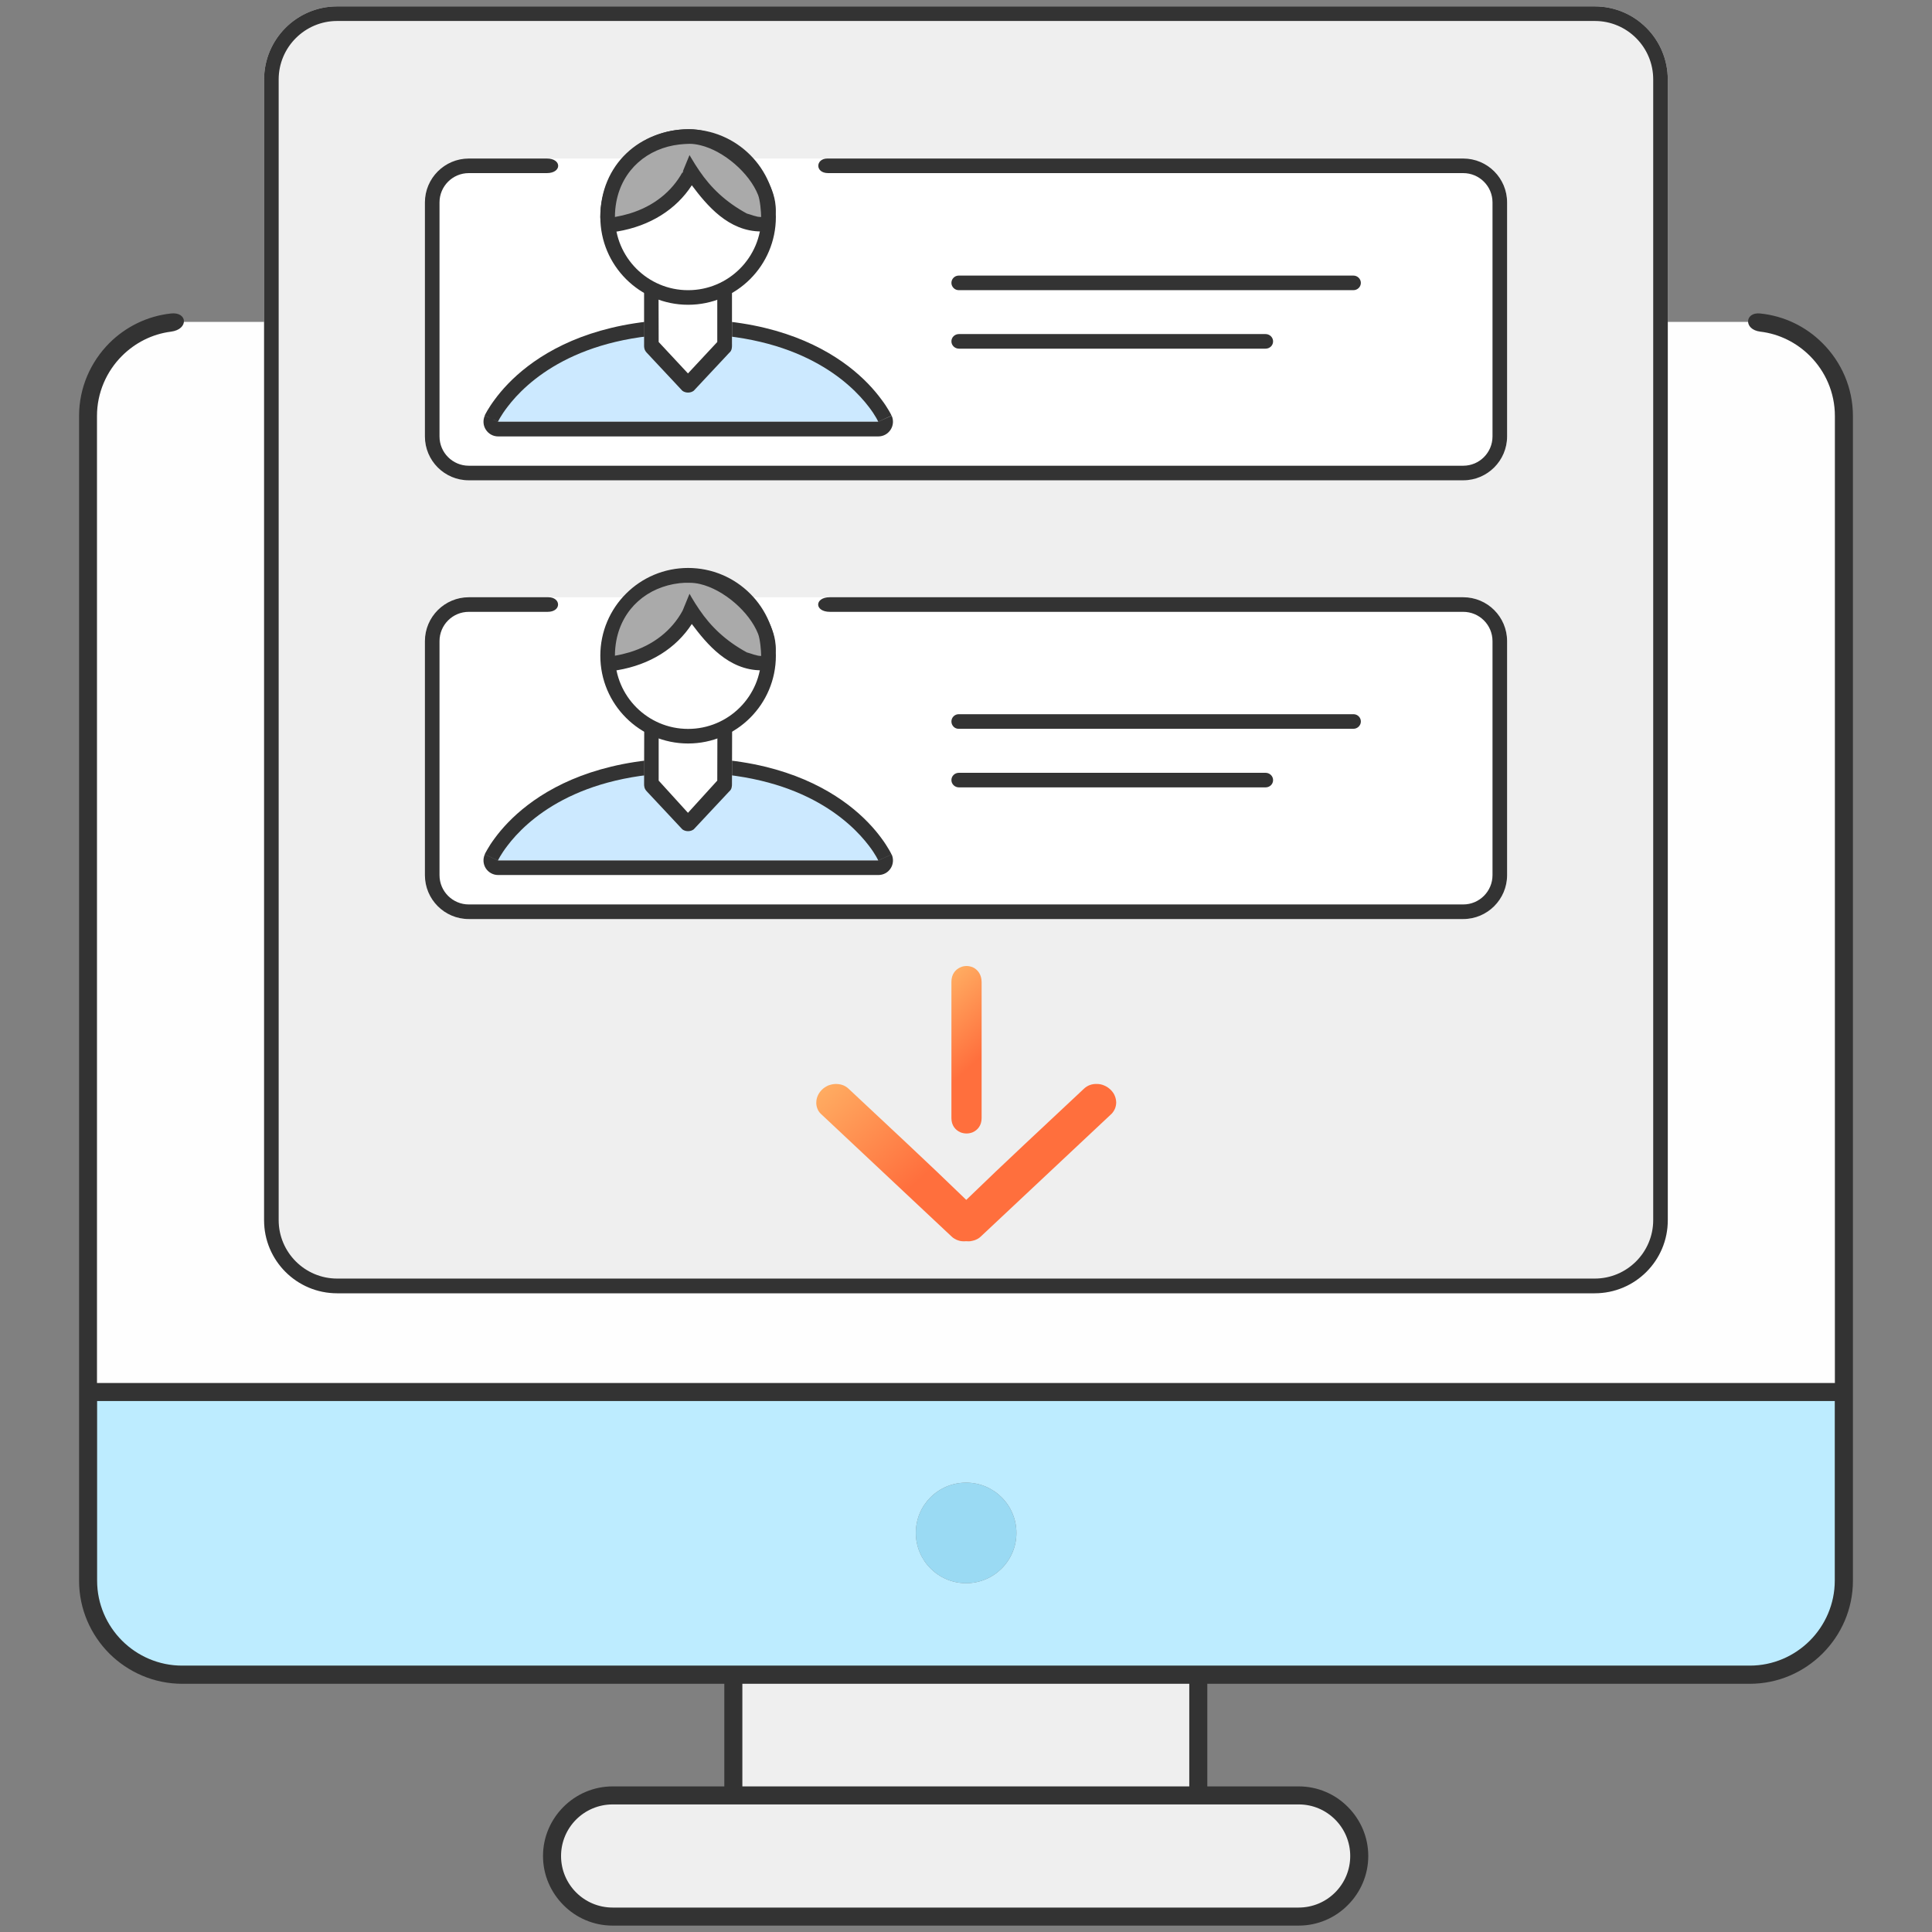 <svg width="135" height="135" viewBox="0 0 135 135" fill="none" xmlns="http://www.w3.org/2000/svg">
<rect x="0" y="0" width="135" height="135" fill="#808080" stroke="none"/>
<path d="M83.727 117.012H51.237V125.451H83.727V117.012Z" fill="#EFEFEF"/>
<path fill-rule="evenodd" clip-rule="evenodd" d="M12.928 22.494H12.731C9.119 22.494 6.16 25.453 6.16 29.065V97.262H128.849V37.996V29.065C128.849 25.453 125.89 22.494 122.278 22.494H46.32H41.868H12.928Z" fill="#FEFEFE"/>
<path fill-rule="evenodd" clip-rule="evenodd" d="M128.849 97.262H6.16V110.44C6.16 114.052 9.119 117.012 12.731 117.012H51.247H83.736H122.278C125.89 117.012 128.849 114.061 128.849 110.44V97.262ZM67.509 103.601C69.449 103.601 71.023 105.174 71.023 107.115C71.023 109.055 69.449 110.628 67.509 110.628C65.569 110.628 63.996 109.055 63.996 107.115C63.987 105.174 65.56 103.601 67.509 103.601Z" fill="#BDECFF"/>
<path fill-rule="evenodd" clip-rule="evenodd" d="M6.786 96.637H128.214V29.065C128.214 27.429 127.544 25.945 126.471 24.872C125.559 23.96 124.352 23.334 123.002 23.174C121.822 23.03 121.911 21.797 122.984 21.904C124.683 22.074 126.212 22.834 127.356 23.987C128.661 25.292 129.475 27.089 129.475 29.074V110.45C129.475 112.434 128.661 114.231 127.356 115.537C126.051 116.842 124.254 117.656 122.269 117.656H12.731C10.755 117.656 8.95 116.842 7.644 115.546C6.339 114.24 5.525 112.434 5.525 110.459V29.065C5.525 27.08 6.339 25.283 7.635 23.978C8.771 22.843 10.282 22.083 11.954 21.904C13.107 21.779 13.196 23.012 11.954 23.174C10.621 23.343 9.432 23.96 8.52 24.872C7.448 25.945 6.777 27.438 6.777 29.065V96.637H6.786ZM128.214 97.897H6.786V110.45C6.786 112.086 7.457 113.57 8.529 114.643C9.602 115.716 11.095 116.386 12.722 116.386H122.269C123.905 116.386 125.389 115.716 126.462 114.643C127.535 113.57 128.206 112.077 128.206 110.45V97.897H128.214Z" fill="#333333"/>
<path fill-rule="evenodd" clip-rule="evenodd" d="M83.736 125.451H51.238H42.807C40.474 125.451 38.569 127.355 38.569 129.689C38.569 132.022 40.474 133.927 42.807 133.927H90.746C93.079 133.927 94.983 132.022 94.983 129.689C94.983 127.364 93.079 125.451 90.746 125.451H83.736Z" fill="#EFEFEF"/>
<path fill-rule="evenodd" clip-rule="evenodd" d="M67.509 103.601C69.449 103.601 71.022 105.175 71.022 107.115C71.022 109.055 69.449 110.628 67.509 110.628C65.569 110.628 63.995 109.055 63.995 107.115C63.986 105.175 65.56 103.601 67.509 103.601Z" fill="#9ADAF3"/>
<path d="M51.873 116.654H50.612V125.872H51.873V116.654Z" fill="#333333"/>
<path d="M84.362 116.708H83.102V125.8H84.362V116.708Z" fill="#333333"/>
<path fill-rule="evenodd" clip-rule="evenodd" d="M42.807 124.826H90.745C92.086 124.826 93.302 125.371 94.178 126.256C95.064 127.141 95.609 128.357 95.609 129.689C95.609 131.021 95.064 132.237 94.178 133.122C93.302 134.007 92.086 134.553 90.745 134.553H42.807C41.466 134.553 40.25 134.007 39.374 133.122C38.489 132.237 37.943 131.021 37.943 129.689C37.943 128.357 38.489 127.141 39.374 126.256C40.259 125.371 41.475 124.826 42.807 124.826ZM90.754 126.086H42.807C41.815 126.086 40.912 126.489 40.259 127.141C39.606 127.794 39.204 128.697 39.204 129.689C39.204 130.682 39.606 131.585 40.259 132.237C40.912 132.89 41.815 133.292 42.807 133.292H90.745C91.738 133.292 92.641 132.89 93.293 132.237C93.946 131.585 94.348 130.682 94.348 129.689C94.348 128.697 93.946 127.794 93.293 127.141C92.641 126.489 91.747 126.086 90.754 126.086Z" fill="#333333"/>
<path fill-rule="evenodd" clip-rule="evenodd" d="M18.453 5.561C18.453 2.736 20.742 0.447 23.558 0.447H111.433C114.258 0.447 116.538 2.736 116.538 5.561V85.264C116.538 88.09 114.249 90.369 111.433 90.369H23.558C20.733 90.369 18.453 88.081 18.453 85.264V5.561Z" fill="#EFEFEF"/>
<path fill-rule="evenodd" clip-rule="evenodd" d="M111.442 1.466H23.558C21.305 1.466 19.472 3.299 19.472 5.552V85.255C19.472 87.508 21.305 89.341 23.558 89.341H111.433C113.686 89.341 115.519 87.508 115.519 85.255V5.561C115.528 3.299 113.695 1.466 111.442 1.466ZM23.558 0.447H111.433C114.258 0.447 116.538 2.736 116.538 5.561V85.264C116.538 88.09 114.249 90.369 111.433 90.369H23.558C20.733 90.369 18.453 88.081 18.453 85.264V5.561C18.453 2.736 20.742 0.447 23.558 0.447Z" fill="#333333"/>
<path fill-rule="evenodd" clip-rule="evenodd" d="M29.691 14.144C29.691 12.454 31.059 11.077 32.758 11.077H102.243C103.932 11.077 105.309 12.454 105.309 14.144V30.496C105.309 32.185 103.941 33.562 102.243 33.562H32.758C31.068 33.562 29.691 32.185 29.691 30.496V14.144Z" fill="white"/>
<path fill-rule="evenodd" clip-rule="evenodd" d="M38.212 11.077H32.758C31.068 11.077 29.691 12.454 29.691 14.144V30.496C29.691 32.185 31.059 33.562 32.758 33.562H102.243C103.932 33.562 105.309 32.185 105.309 30.496V14.144C105.309 12.454 103.941 11.077 102.243 11.077H57.809C56.986 11.077 56.933 12.096 57.871 12.096H102.243C103.369 12.096 104.29 13.008 104.29 14.144V30.496C104.29 31.622 103.378 32.543 102.243 32.543H32.758C31.631 32.543 30.711 31.631 30.711 30.496V14.144C30.711 13.017 31.622 12.096 32.758 12.096H38.212C39.267 12.096 39.267 11.077 38.212 11.077Z" fill="#333333"/>
<path fill-rule="evenodd" clip-rule="evenodd" d="M48.081 22.315C37.594 22.315 34.796 29.467 34.796 29.467H61.367C61.367 29.467 58.568 22.315 48.081 22.315Z" fill="#CCE9FF"/>
<path fill-rule="evenodd" clip-rule="evenodd" d="M33.875 29.047L34.805 29.467H61.376L62.306 29.047C62.449 29.36 62.422 29.735 62.234 30.022C62.046 30.317 61.724 30.495 61.376 30.495H34.805C34.456 30.495 34.135 30.317 33.947 30.022C33.759 29.735 33.732 29.36 33.875 29.047ZM60.723 28.448C61.188 29.056 61.367 29.467 61.367 29.467L62.297 29.038C62.315 29.065 62.261 29.002 62.297 29.038C62.27 28.976 62.172 28.788 62.109 28.689C61.993 28.493 61.823 28.216 61.581 27.903C61.108 27.259 60.366 26.419 59.275 25.587C57.075 23.915 53.535 22.315 48.081 22.315C42.628 22.315 39.078 23.915 36.888 25.587C35.797 26.419 35.055 27.259 34.581 27.903C34.34 28.224 34.17 28.493 34.054 28.689C34 28.788 33.956 28.868 33.92 28.931C33.902 28.958 33.893 28.985 33.884 29.002L33.875 29.029L33.866 29.038C33.866 29.038 33.866 29.038 34.796 29.467C34.796 29.467 34.984 29.056 35.449 28.448C36.763 26.705 40.312 23.334 48.081 23.334C55.851 23.343 59.4 26.705 60.723 28.448Z" fill="#333333"/>
<path fill-rule="evenodd" clip-rule="evenodd" d="M45.024 20.276H51.149V24.038L48.101 26.981L45.024 24.038V20.276Z" fill="white"/>
<path fill-rule="evenodd" clip-rule="evenodd" d="M54.215 15.163C54.215 18.551 51.47 21.296 48.081 21.296C44.693 21.296 41.948 18.551 41.948 15.163C41.948 11.774 44.693 9.03 48.081 9.03C51.47 9.039 54.215 11.783 54.215 15.163Z" fill="white"/>
<path fill-rule="evenodd" clip-rule="evenodd" d="M48.081 20.277C50.907 20.277 53.195 17.988 53.195 15.172C53.195 12.347 50.907 10.058 48.081 10.058C45.256 10.058 42.976 12.347 42.976 15.172C42.976 17.988 45.265 20.277 48.081 20.277ZM48.081 21.296C44.693 21.296 41.948 18.551 41.948 15.163C41.948 11.774 44.693 9.03 48.081 9.03C51.47 9.03 54.215 11.774 54.215 15.163C54.215 18.551 51.47 21.296 48.081 21.296Z" fill="#333333"/>
<path fill-rule="evenodd" clip-rule="evenodd" d="M48.189 11.064C49.226 12.763 50.737 15.181 53.294 15.181C53.598 12.007 50.361 9.851 48.189 9.851C45.247 9.851 42.69 12.123 42.69 15.521C45.364 15.091 47.518 13.255 48.189 11.064Z" fill="#AAAAAA"/>
<path fill-rule="evenodd" clip-rule="evenodd" d="M47.482 10.094C45.229 10.353 43.486 11.864 43.066 14.108C43.003 14.448 42.968 14.796 42.968 15.163C43.325 15.1 43.665 15.02 43.996 14.921C45.667 14.412 46.946 13.393 47.697 12.016C47.59 12.347 47.858 11.721 47.697 12.016C47.724 11.935 48.153 10.916 48.18 10.836C48.224 10.916 48.278 10.997 48.323 11.077C48.493 11.363 48.671 11.649 48.868 11.935C49.664 13.107 50.692 14.108 52.185 14.921C52.507 15.002 52.82 15.163 53.186 15.163C53.186 14.832 53.115 13.974 52.972 13.625C52.364 12.087 50.576 10.541 48.931 10.147C48.671 10.085 48.421 10.049 48.18 10.049C47.947 10.058 47.715 10.067 47.482 10.094ZM48.341 12.946C47.241 14.644 45.417 15.789 43.146 16.173C42.851 16.227 42.547 16.137 42.315 15.941C42.082 15.744 41.948 15.458 41.948 15.163C41.948 11.488 44.72 9.03 48.18 9.03C49.619 9.03 51.103 9.843 52.185 10.836C53.258 11.81 54.206 13.205 54.206 14.653C54.206 15.216 53.75 16.173 53.186 16.173C50.898 16.173 49.387 14.34 48.341 12.946Z" fill="#333333"/>
<path fill-rule="evenodd" clip-rule="evenodd" d="M50.638 19.826C50.96 19.826 51.148 20.068 51.148 20.336V24.13C51.148 24.264 51.148 24.496 50.96 24.648L48.475 27.304C48.251 27.474 47.903 27.474 47.679 27.304L45.194 24.648C45.006 24.452 45.006 24.264 45.006 24.13L45.006 20.336C45.006 20.068 45.22 19.826 45.542 19.826C45.864 19.826 46.016 20.068 46.016 20.336L46.025 23.897L48.072 26.094L50.12 23.897V20.336C50.129 20.068 50.316 19.826 50.638 19.826Z" fill="#333333"/>
<path fill-rule="evenodd" clip-rule="evenodd" d="M66.481 19.767C66.481 19.481 66.714 19.257 66.991 19.257H94.572C94.858 19.257 95.091 19.49 95.091 19.767C95.091 20.044 94.858 20.276 94.572 20.276H66.991C66.714 20.276 66.481 20.044 66.481 19.767Z" fill="#333333"/>
<path fill-rule="evenodd" clip-rule="evenodd" d="M66.481 23.853C66.481 23.567 66.714 23.343 67.009 23.343H88.43C88.725 23.343 88.958 23.576 88.958 23.853C88.958 24.139 88.725 24.363 88.43 24.363H67.009C66.714 24.363 66.481 24.13 66.481 23.853Z" fill="#333333"/>
<path fill-rule="evenodd" clip-rule="evenodd" d="M29.691 44.8C29.691 43.11 31.059 41.733 32.758 41.733H102.243C103.932 41.733 105.309 43.11 105.309 44.8V61.152C105.309 62.842 103.941 64.219 102.243 64.219H32.758C31.068 64.219 29.691 62.842 29.691 61.152V44.8Z" fill="white"/>
<path fill-rule="evenodd" clip-rule="evenodd" d="M38.31 41.733H32.758C31.068 41.733 29.691 43.11 29.691 44.8V61.152C29.691 62.842 31.059 64.219 32.758 64.219H102.243C103.932 64.219 105.309 62.842 105.309 61.152V44.8C105.309 43.11 103.941 41.733 102.243 41.733H57.979C56.906 41.733 56.888 42.753 57.997 42.753H102.243C103.369 42.753 104.29 43.664 104.29 44.8V61.152C104.29 62.278 103.378 63.199 102.243 63.199H32.758C31.631 63.199 30.711 62.287 30.711 61.152V44.8C30.711 43.673 31.622 42.753 32.758 42.753H38.265C39.249 42.753 39.213 41.733 38.31 41.733Z" fill="#333333"/>
<path fill-rule="evenodd" clip-rule="evenodd" d="M48.081 52.972C37.594 52.972 34.796 60.124 34.796 60.124H61.367C61.367 60.124 58.568 52.972 48.081 52.972Z" fill="#CCE9FF"/>
<path fill-rule="evenodd" clip-rule="evenodd" d="M33.875 59.704L34.805 60.124H61.376L62.306 59.704C62.449 60.017 62.422 60.392 62.234 60.678C62.046 60.973 61.724 61.143 61.376 61.143H34.805C34.456 61.143 34.135 60.964 33.947 60.678C33.759 60.383 33.732 60.017 33.875 59.704ZM60.723 59.105C61.188 59.713 61.367 60.124 61.367 60.124L62.297 59.704C62.315 59.731 62.261 59.668 62.297 59.704C62.27 59.641 62.172 59.453 62.109 59.355C61.993 59.158 61.823 58.881 61.581 58.559C61.108 57.916 60.366 57.075 59.275 56.244C57.075 54.572 53.535 52.972 48.081 52.972C42.628 52.972 39.078 54.572 36.888 56.244C35.797 57.075 35.055 57.916 34.581 58.559C34.34 58.881 34.17 59.15 34.054 59.355C34 59.453 33.956 59.534 33.92 59.596C33.902 59.623 33.893 59.65 33.884 59.668L33.875 59.695L33.866 59.704C33.866 59.704 33.866 59.704 34.796 60.124C34.796 60.124 34.984 59.713 35.449 59.105C36.763 57.361 40.312 53.991 48.081 53.991C55.851 53.991 59.4 57.361 60.723 59.105Z" fill="#333333"/>
<path fill-rule="evenodd" clip-rule="evenodd" d="M45.024 50.933H51.149V55.019L48.082 57.578L45.024 55.019V50.933Z" fill="white"/>
<path fill-rule="evenodd" clip-rule="evenodd" d="M54.215 45.819C54.215 49.208 51.47 51.952 48.081 51.952C44.693 51.952 41.948 49.208 41.948 45.819C41.948 42.431 44.693 39.686 48.081 39.686C51.47 39.686 54.215 42.431 54.215 45.819Z" fill="white"/>
<path fill-rule="evenodd" clip-rule="evenodd" d="M48.081 50.933C50.907 50.933 53.195 48.644 53.195 45.828C53.195 43.003 50.907 40.723 48.081 40.723C45.256 40.723 42.976 43.012 42.976 45.828C42.976 48.644 45.265 50.933 48.081 50.933ZM48.081 51.952C44.693 51.952 41.948 49.208 41.948 45.819C41.948 42.431 44.693 39.686 48.081 39.686C51.47 39.686 54.215 42.431 54.215 45.819C54.215 49.208 51.47 51.952 48.081 51.952Z" fill="#333333"/>
<path fill-rule="evenodd" clip-rule="evenodd" d="M48.189 41.815C49.226 43.513 50.737 45.837 53.294 45.837C53.598 42.654 50.361 40.669 48.189 40.669C45.247 40.669 42.69 42.779 42.69 46.177C45.364 45.748 47.518 44.005 48.189 41.815Z" fill="#AAAAAA"/>
<path fill-rule="evenodd" clip-rule="evenodd" d="M47.483 40.75C45.23 41.009 43.487 42.52 43.066 44.764C43.004 45.104 42.968 45.453 42.968 45.819C43.326 45.757 43.665 45.676 43.996 45.578C45.668 45.068 46.947 44.049 47.697 42.672C47.724 42.592 48.154 41.573 48.18 41.492C48.225 41.573 48.279 41.653 48.323 41.742C48.493 42.029 48.672 42.315 48.869 42.601C49.664 43.772 50.693 44.773 52.186 45.587C52.507 45.667 52.82 45.828 53.187 45.828C53.187 45.498 53.115 44.639 52.972 44.291C52.364 42.753 50.576 41.206 48.931 40.813C48.672 40.75 48.422 40.723 48.18 40.723C47.948 40.714 47.715 40.723 47.483 40.75ZM48.341 43.602C47.242 45.301 45.418 46.445 43.147 46.83C42.852 46.883 42.548 46.794 42.315 46.606C42.083 46.409 42.134 46.114 42.134 45.819C42.134 42.145 44.881 39.904 48.341 39.904C49.781 39.904 51.104 40.509 52.186 41.501C53.258 42.476 54.206 43.87 54.206 45.319C54.206 45.882 53.75 46.839 53.187 46.839C50.898 46.83 49.387 44.997 48.341 43.602Z" fill="#333333"/>
<path fill-rule="evenodd" clip-rule="evenodd" d="M50.647 50.571C50.969 50.571 51.157 50.813 51.157 51.072L51.148 54.778C51.148 54.912 51.148 55.144 50.96 55.296L48.475 57.951C48.251 58.121 47.903 58.121 47.679 57.951L45.194 55.296C45.006 55.099 45.006 54.912 45.006 54.778L45.015 51.072C45.015 50.813 45.229 50.571 45.551 50.571C45.873 50.571 46.025 50.813 46.025 51.072V54.545L48.072 56.797L50.12 54.545L50.129 51.072C50.138 50.813 50.325 50.571 50.647 50.571Z" fill="#333333"/>
<path fill-rule="evenodd" clip-rule="evenodd" d="M66.481 50.415C66.481 50.129 66.714 49.905 66.991 49.905H94.572C94.858 49.905 95.091 50.129 95.091 50.415C95.091 50.692 94.858 50.925 94.572 50.925H66.991C66.714 50.933 66.481 50.701 66.481 50.415Z" fill="#333333"/>
<path fill-rule="evenodd" clip-rule="evenodd" d="M66.481 54.51C66.481 54.224 66.714 54 67.009 54H88.43C88.725 54 88.958 54.233 88.958 54.51C88.958 54.796 88.725 55.019 88.43 55.019H67.009C66.714 55.019 66.481 54.787 66.481 54.51Z" fill="#333333"/>
<path fill-rule="evenodd" clip-rule="evenodd" d="M68.591 68.626V78.13C68.591 78.64 68.314 78.971 67.957 79.123C67.823 79.176 67.68 79.203 67.536 79.203C67.393 79.203 67.25 79.176 67.116 79.123C66.759 78.971 66.481 78.64 66.481 78.13V68.6C66.481 68.081 66.759 67.741 67.116 67.589C67.25 67.527 67.402 67.5 67.545 67.5C67.688 67.5 67.84 67.536 67.975 67.589C68.314 67.75 68.591 68.09 68.591 68.626Z" fill="url(#paint0_linear)"/>
<path fill-rule="evenodd" clip-rule="evenodd" d="M59.293 76.074C62.046 78.657 64.809 81.214 67.518 83.843C70.227 81.214 72.99 78.657 75.743 76.074C75.868 75.957 76.011 75.868 76.163 75.814C76.315 75.761 76.485 75.734 76.655 75.743C76.825 75.743 77.004 75.779 77.156 75.85C77.317 75.913 77.46 76.011 77.594 76.136L77.647 76.19C77.755 76.306 77.844 76.431 77.898 76.574C77.96 76.717 77.987 76.869 77.996 77.021C77.996 77.164 77.969 77.316 77.916 77.451C77.862 77.585 77.781 77.71 77.683 77.817L68.537 86.4C68.475 86.462 68.403 86.516 68.323 86.561C68.242 86.606 68.162 86.641 68.081 86.668C67.992 86.695 67.902 86.713 67.804 86.731C67.715 86.74 67.625 86.74 67.527 86.731H67.5C67.402 86.74 67.312 86.74 67.214 86.731C67.125 86.722 67.026 86.704 66.937 86.668C66.856 86.641 66.776 86.606 66.704 86.561C66.624 86.516 66.552 86.462 66.49 86.4L57.344 77.817C57.236 77.71 57.156 77.585 57.111 77.451C57.058 77.316 57.031 77.164 57.04 77.021C57.04 76.869 57.075 76.717 57.138 76.574C57.192 76.44 57.281 76.306 57.389 76.19L57.442 76.136C57.567 76.011 57.719 75.922 57.871 75.85C58.032 75.788 58.202 75.752 58.372 75.743C58.542 75.743 58.712 75.761 58.864 75.814C59.025 75.868 59.168 75.957 59.293 76.074Z" fill="url(#paint1_linear)"/>
<defs>
<linearGradient id="paint0_linear" x1="62.773" y1="68.121" x2="68.242" y2="74.145" gradientUnits="userSpaceOnUse">
<stop stop-color="#FFC671"/>
<stop offset="1" stop-color="#FF6F3D"/>
</linearGradient>
<linearGradient id="paint1_linear" x1="59.826" y1="68.543" x2="68.753" y2="78.376" gradientUnits="userSpaceOnUse">
<stop stop-color="#FFC671"/>
<stop offset="1" stop-color="#FF6F3D"/>
</linearGradient>
</defs>
</svg>
